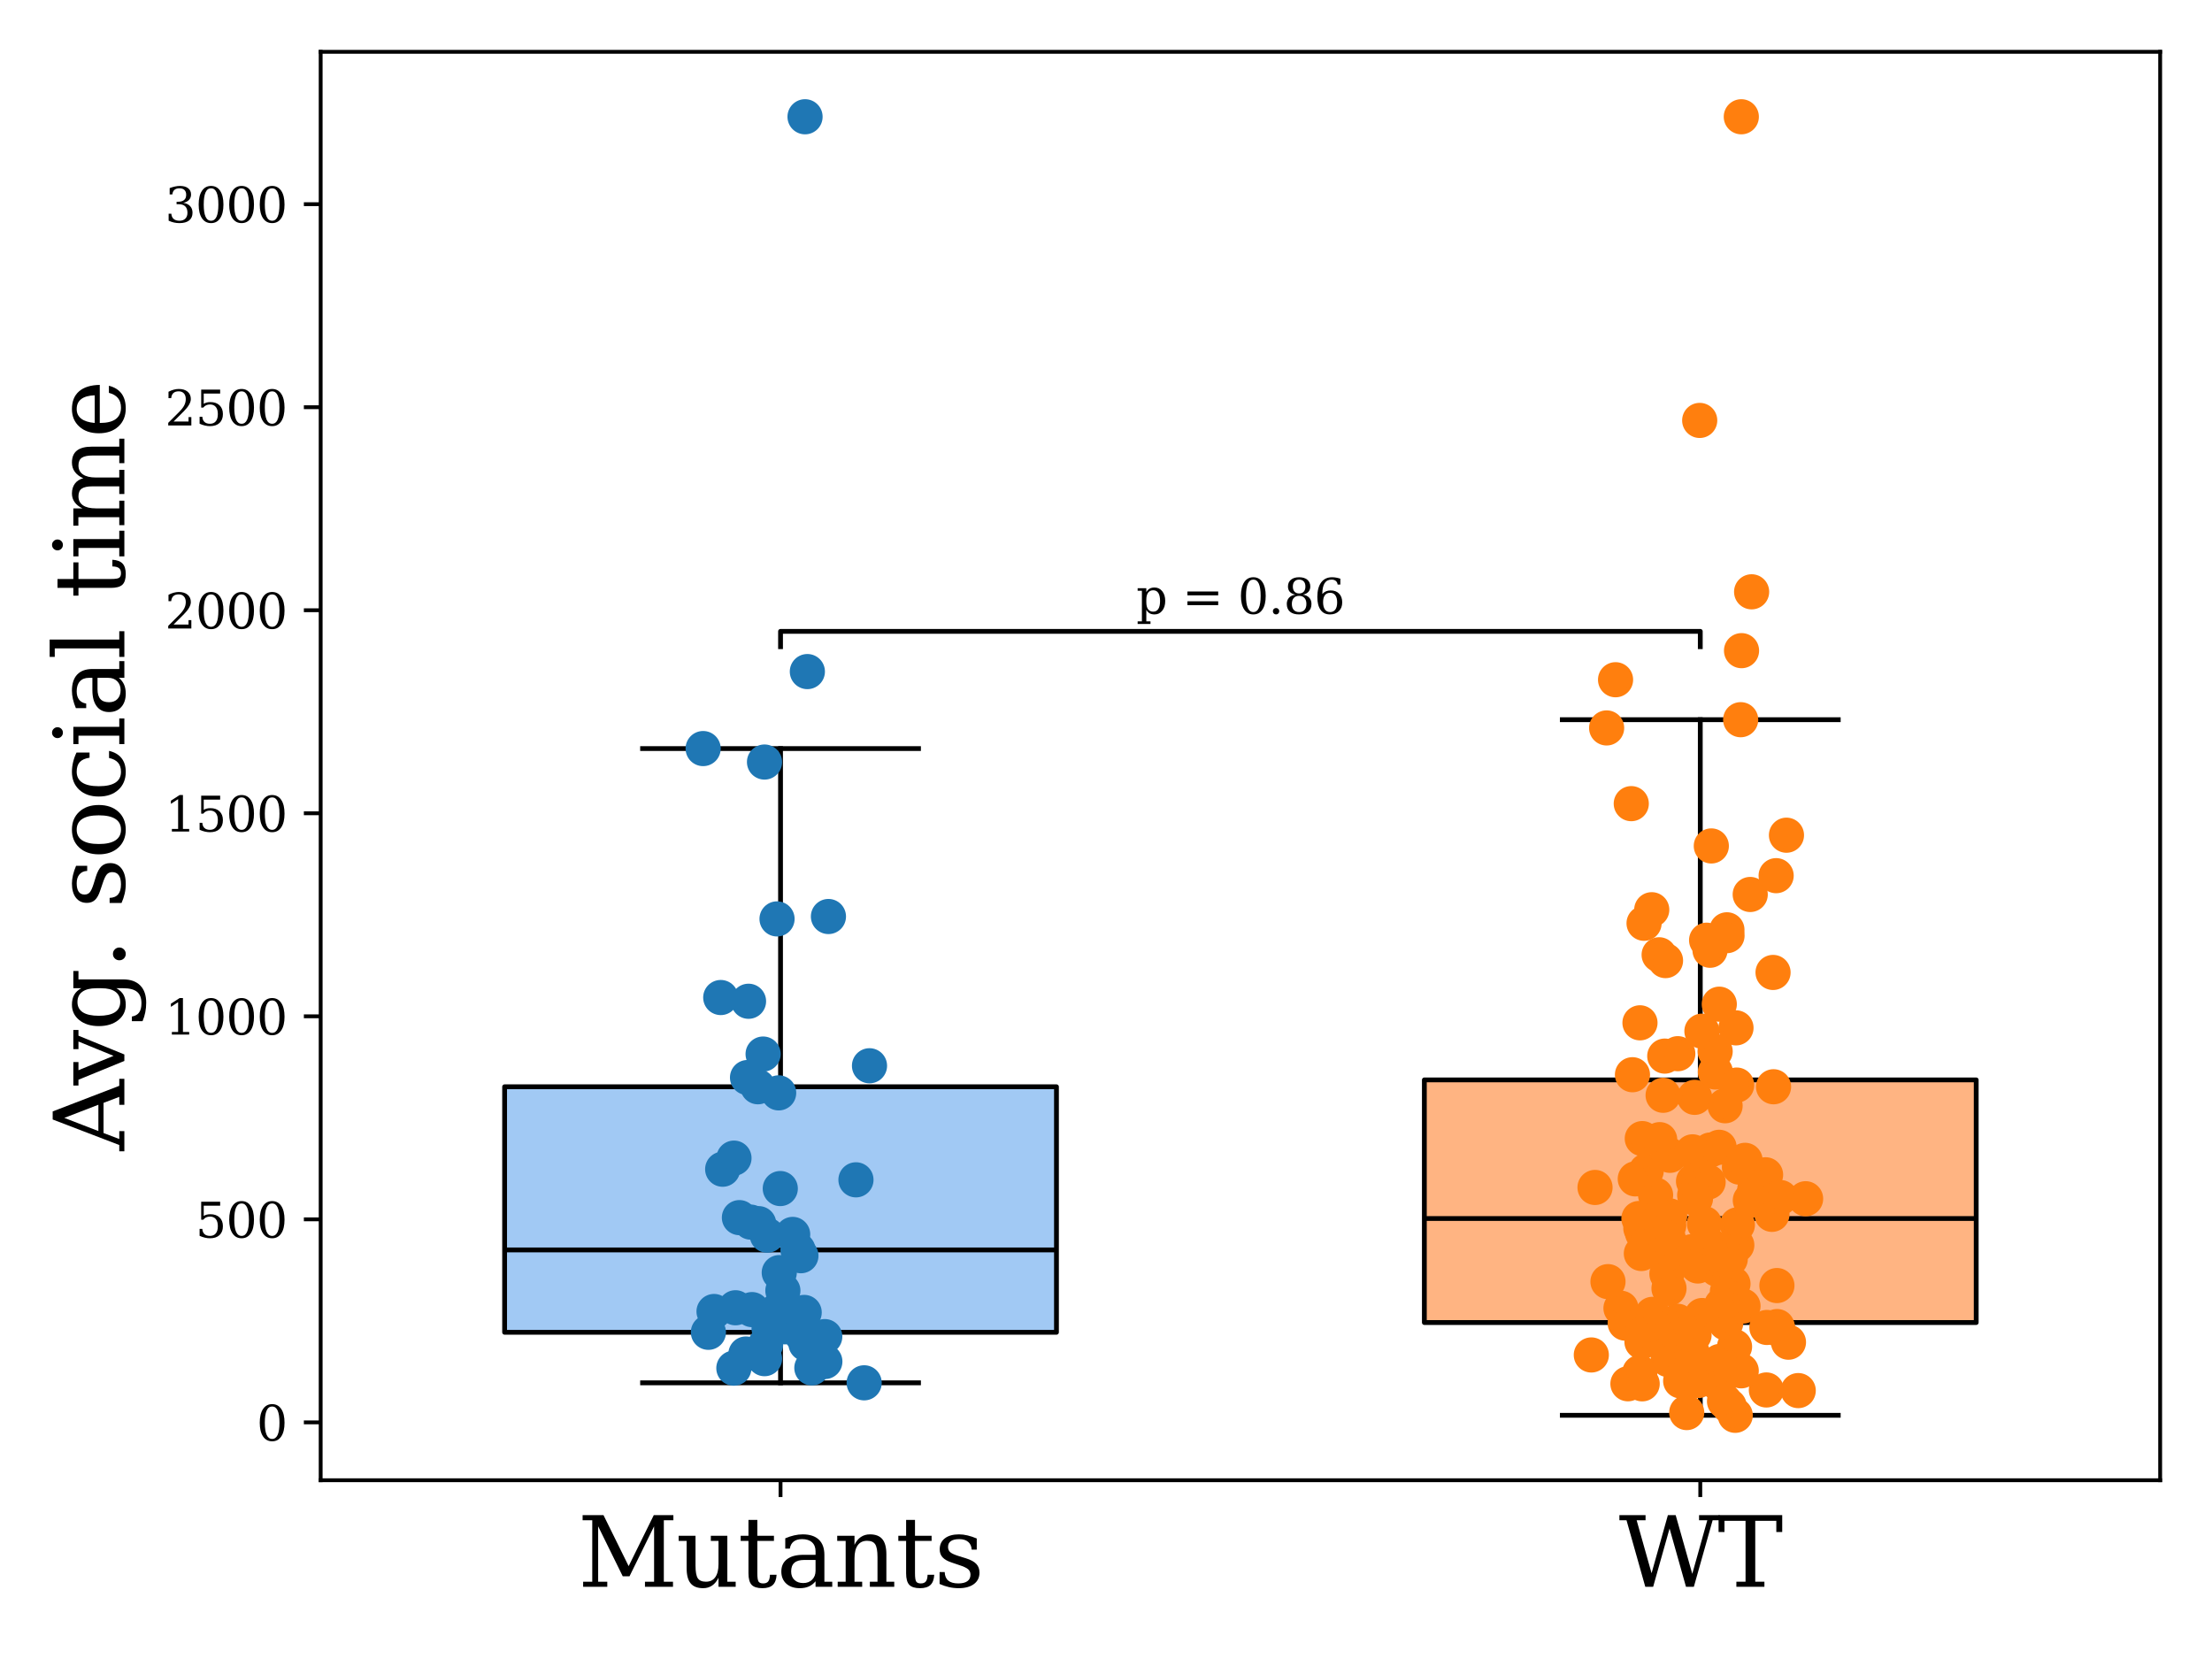 <?xml version="1.0" encoding="utf-8" standalone="no"?>
<!DOCTYPE svg PUBLIC "-//W3C//DTD SVG 1.1//EN"
  "http://www.w3.org/Graphics/SVG/1.1/DTD/svg11.dtd">
<svg xmlns:xlink="http://www.w3.org/1999/xlink" width="460.8pt" height="345.6pt" viewBox="0 0 460.8 345.6" xmlns="http://www.w3.org/2000/svg" version="1.1">
 <defs>
  <style type="text/css">*{stroke-linejoin: round; stroke-linecap: butt}</style>
 </defs>
 <g id="figure_1">
  <g id="patch_1">
   <path d="M 0 345.6 
L 460.8 345.6 
L 460.8 0 
L 0 0 
z
" style="fill: #ffffff"/>
  </g>
  <g id="axes_1">
   <g id="patch_2">
    <path d="M 66.8 308.36 
L 450 308.36 
L 450 10.8 
L 66.8 10.8 
z
" style="fill: #ffffff"/>
   </g>
   <g id="patch_3">
    <path d="M 105.12 277.542 
L 220.08 277.542 
L 220.08 226.393 
L 105.12 226.393 
L 105.12 277.542 
z
" clip-path="url(#pee8645db2c)" style="fill: #a1c9f4; stroke: #000000; stroke-linejoin: miter"/>
   </g>
   <g id="line2d_1">
    <path d="M 162.6 277.542 
L 162.6 288.066 
" clip-path="url(#pee8645db2c)" style="fill: none; stroke: #000000; stroke-linecap: square"/>
   </g>
   <g id="line2d_2">
    <path d="M 162.6 226.393 
L 162.6 155.941 
" clip-path="url(#pee8645db2c)" style="fill: none; stroke: #000000; stroke-linecap: square"/>
   </g>
   <g id="line2d_3">
    <path d="M 133.86 288.066 
L 191.34 288.066 
" clip-path="url(#pee8645db2c)" style="fill: none; stroke: #000000; stroke-linecap: square"/>
   </g>
   <g id="line2d_4">
    <path d="M 133.86 155.941 
L 191.34 155.941 
" clip-path="url(#pee8645db2c)" style="fill: none; stroke: #000000; stroke-linecap: square"/>
   </g>
   <g id="patch_4">
    <path d="M 296.72 275.511 
L 411.68 275.511 
L 411.68 224.963 
L 296.72 224.963 
L 296.72 275.511 
z
" clip-path="url(#pee8645db2c)" style="fill: #ffb482; stroke: #000000; stroke-linejoin: miter"/>
   </g>
   <g id="line2d_5">
    <path d="M 354.2 275.511 
L 354.2 294.835 
" clip-path="url(#pee8645db2c)" style="fill: none; stroke: #000000; stroke-linecap: square"/>
   </g>
   <g id="line2d_6">
    <path d="M 354.2 224.963 
L 354.2 149.927 
" clip-path="url(#pee8645db2c)" style="fill: none; stroke: #000000; stroke-linecap: square"/>
   </g>
   <g id="line2d_7">
    <path d="M 325.46 294.835 
L 382.94 294.835 
" clip-path="url(#pee8645db2c)" style="fill: none; stroke: #000000; stroke-linecap: square"/>
   </g>
   <g id="line2d_8">
    <path d="M 325.46 149.927 
L 382.94 149.927 
" clip-path="url(#pee8645db2c)" style="fill: none; stroke: #000000; stroke-linecap: square"/>
   </g>
   <g id="line2d_9">
    <path d="M 105.12 260.384 
L 220.08 260.384 
" clip-path="url(#pee8645db2c)" style="fill: none; stroke: #000000"/>
   </g>
   <g id="line2d_10">
    <path d="M 296.72 253.838 
L 411.68 253.838 
" clip-path="url(#pee8645db2c)" style="fill: none; stroke: #000000"/>
   </g>
   <g id="matplotlib.axis_1">
    <g id="xtick_1">
     <g id="line2d_11">
      <defs>
       <path id="md1df11bb72" d="M 0 0 
L 0 3.5 
" style="stroke: #000000; stroke-width: 0.8"/>
      </defs>
      <g>
       <use xlink:href="#md1df11bb72" x="162.6" y="308.36" style="stroke: #000000; stroke-width: 0.8"/>
      </g>
     </g>
     <g id="text_1">
      <!-- Mutants -->
      <g transform="translate(120.348 330.557) scale(0.2 -0.2)">
       <defs>
        <path id="DejaVuSerif-4d" d="M 353 0 
L 353 331 
L 947 331 
L 947 4331 
L 319 4331 
L 319 4666 
L 1678 4666 
L 3316 1344 
L 4953 4666 
L 6228 4666 
L 6228 4331 
L 5606 4331 
L 5606 331 
L 6203 331 
L 6203 0 
L 4378 0 
L 4378 331 
L 4972 331 
L 4972 3938 
L 3372 684 
L 2931 684 
L 1331 3938 
L 1331 331 
L 1925 331 
L 1925 0 
L 353 0 
z
" transform="scale(0.016)"/>
        <path id="DejaVuSerif-75" d="M 2266 3322 
L 3341 3322 
L 3341 331 
L 3884 331 
L 3884 0 
L 2766 0 
L 2766 588 
Q 2606 256 2353 82 
Q 2100 -91 1766 -91 
Q 1213 -91 952 223 
Q 691 538 691 1209 
L 691 2988 
L 172 2988 
L 172 3322 
L 1269 3322 
L 1269 1388 
Q 1269 781 1417 556 
Q 1566 331 1947 331 
Q 2347 331 2556 625 
Q 2766 919 2766 1478 
L 2766 2988 
L 2266 2988 
L 2266 3322 
z
" transform="scale(0.016)"/>
        <path id="DejaVuSerif-74" d="M 691 2988 
L 184 2988 
L 184 3322 
L 691 3322 
L 691 4353 
L 1269 4353 
L 1269 3322 
L 2350 3322 
L 2350 2988 
L 1269 2988 
L 1269 878 
Q 1269 456 1350 337 
Q 1431 219 1650 219 
Q 1875 219 1978 351 
Q 2081 484 2088 781 
L 2522 781 
Q 2497 328 2275 118 
Q 2053 -91 1600 -91 
Q 1103 -91 897 129 
Q 691 350 691 878 
L 691 2988 
z
" transform="scale(0.016)"/>
        <path id="DejaVuSerif-61" d="M 2547 1044 
L 2547 1747 
L 1806 1747 
Q 1378 1747 1168 1562 
Q 959 1378 959 997 
Q 959 650 1171 447 
Q 1384 244 1747 244 
Q 2106 244 2326 466 
Q 2547 688 2547 1044 
z
M 3122 2075 
L 3122 331 
L 3634 331 
L 3634 0 
L 2547 0 
L 2547 359 
Q 2356 128 2106 18 
Q 1856 -91 1522 -91 
Q 969 -91 644 203 
Q 319 497 319 997 
Q 319 1513 691 1797 
Q 1063 2081 1741 2081 
L 2547 2081 
L 2547 2309 
Q 2547 2688 2317 2895 
Q 2088 3103 1672 3103 
Q 1328 3103 1125 2947 
Q 922 2791 872 2484 
L 575 2484 
L 575 3156 
Q 875 3284 1158 3348 
Q 1441 3413 1709 3413 
Q 2400 3413 2761 3070 
Q 3122 2728 3122 2075 
z
" transform="scale(0.016)"/>
        <path id="DejaVuSerif-6e" d="M 263 0 
L 263 331 
L 781 331 
L 781 2988 
L 231 2988 
L 231 3322 
L 1356 3322 
L 1356 2731 
Q 1516 3069 1770 3241 
Q 2025 3413 2363 3413 
Q 2913 3413 3172 3097 
Q 3431 2781 3431 2113 
L 3431 331 
L 3944 331 
L 3944 0 
L 2356 0 
L 2356 331 
L 2853 331 
L 2853 1931 
Q 2853 2541 2703 2767 
Q 2553 2994 2175 2994 
Q 1775 2994 1565 2701 
Q 1356 2409 1356 1850 
L 1356 331 
L 1856 331 
L 1856 0 
L 263 0 
z
" transform="scale(0.016)"/>
        <path id="DejaVuSerif-73" d="M 359 184 
L 359 959 
L 691 959 
Q 703 588 923 403 
Q 1144 219 1575 219 
Q 1963 219 2166 364 
Q 2369 509 2369 788 
Q 2369 1006 2220 1140 
Q 2072 1275 1594 1428 
L 1178 1569 
Q 750 1706 558 1912 
Q 366 2119 366 2438 
Q 366 2894 700 3153 
Q 1034 3413 1625 3413 
Q 1888 3413 2178 3344 
Q 2469 3275 2778 3144 
L 2778 2419 
L 2447 2419 
Q 2434 2741 2221 2922 
Q 2009 3103 1644 3103 
Q 1281 3103 1095 2975 
Q 909 2847 909 2591 
Q 909 2381 1050 2254 
Q 1191 2128 1613 1997 
L 2069 1856 
Q 2541 1709 2748 1489 
Q 2956 1269 2956 922 
Q 2956 450 2595 179 
Q 2234 -91 1600 -91 
Q 1278 -91 972 -22 
Q 666 47 359 184 
z
" transform="scale(0.016)"/>
       </defs>
       <use xlink:href="#DejaVuSerif-4d"/>
       <use xlink:href="#DejaVuSerif-75" x="102.393"/>
       <use xlink:href="#DejaVuSerif-74" x="166.797"/>
       <use xlink:href="#DejaVuSerif-61" x="206.982"/>
       <use xlink:href="#DejaVuSerif-6e" x="266.602"/>
       <use xlink:href="#DejaVuSerif-74" x="331.006"/>
       <use xlink:href="#DejaVuSerif-73" x="371.191"/>
      </g>
     </g>
    </g>
    <g id="xtick_2">
     <g id="line2d_12">
      <g>
       <use xlink:href="#md1df11bb72" x="354.2" y="308.36" style="stroke: #000000; stroke-width: 0.8"/>
      </g>
     </g>
     <g id="text_2">
      <!-- WT -->
      <g transform="translate(337.252 330.557) scale(0.2 -0.2)">
       <defs>
        <path id="DejaVuSerif-57" d="M 4878 0 
L 4366 0 
L 3297 3794 
L 2228 0 
L 1716 0 
L 494 4331 
L 31 4331 
L 31 4666 
L 1734 4666 
L 1734 4331 
L 1153 4331 
L 2125 884 
L 3188 4666 
L 3694 4666 
L 4775 844 
L 5753 4331 
L 5216 4331 
L 5216 4666 
L 6559 4666 
L 6559 4331 
L 6100 4331 
L 4878 0 
z
" transform="scale(0.016)"/>
        <path id="DejaVuSerif-54" d="M 1222 0 
L 1222 331 
L 1819 331 
L 1819 4294 
L 447 4294 
L 447 3566 
L 63 3566 
L 63 4666 
L 4206 4666 
L 4206 3566 
L 3822 3566 
L 3822 4294 
L 2450 4294 
L 2450 331 
L 3047 331 
L 3047 0 
L 1222 0 
z
" transform="scale(0.016)"/>
       </defs>
       <use xlink:href="#DejaVuSerif-57"/>
       <use xlink:href="#DejaVuSerif-54" x="102.783"/>
      </g>
     </g>
    </g>
   </g>
   <g id="matplotlib.axis_2">
    <g id="ytick_1">
     <g id="line2d_13">
      <defs>
       <path id="m5c11ae9294" d="M 0 0 
L -3.5 0 
" style="stroke: #000000; stroke-width: 0.8"/>
      </defs>
      <g>
       <use xlink:href="#m5c11ae9294" x="66.8" y="296.305" style="stroke: #000000; stroke-width: 0.8"/>
      </g>
     </g>
     <g id="text_3">
      <!-- 0 -->
      <g transform="translate(53.438 300.105) scale(0.1 -0.1)">
       <defs>
        <path id="DejaVuSerif-30" d="M 2034 219 
Q 2513 219 2750 744 
Q 2988 1269 2988 2328 
Q 2988 3391 2750 3916 
Q 2513 4441 2034 4441 
Q 1556 4441 1318 3916 
Q 1081 3391 1081 2328 
Q 1081 1269 1318 744 
Q 1556 219 2034 219 
z
M 2034 -91 
Q 1275 -91 848 546 
Q 422 1184 422 2328 
Q 422 3475 848 4112 
Q 1275 4750 2034 4750 
Q 2797 4750 3222 4112 
Q 3647 3475 3647 2328 
Q 3647 1184 3222 546 
Q 2797 -91 2034 -91 
z
" transform="scale(0.016)"/>
       </defs>
       <use xlink:href="#DejaVuSerif-30"/>
      </g>
     </g>
    </g>
    <g id="ytick_2">
     <g id="line2d_14">
      <g>
       <use xlink:href="#m5c11ae9294" x="66.8" y="254.01" style="stroke: #000000; stroke-width: 0.8"/>
      </g>
     </g>
     <g id="text_4">
      <!-- 500 -->
      <g transform="translate(40.712 257.809) scale(0.1 -0.1)">
       <defs>
        <path id="DejaVuSerif-35" d="M 3219 4666 
L 3219 4153 
L 1081 4153 
L 1081 2816 
Q 1244 2928 1461 2984 
Q 1678 3041 1947 3041 
Q 2703 3041 3140 2622 
Q 3578 2203 3578 1478 
Q 3578 738 3136 323 
Q 2694 -91 1894 -91 
Q 1572 -91 1234 -12 
Q 897 66 544 225 
L 544 1131 
L 897 1131 
Q 925 688 1179 453 
Q 1434 219 1894 219 
Q 2388 219 2653 544 
Q 2919 869 2919 1478 
Q 2919 2084 2655 2407 
Q 2391 2731 1894 2731 
Q 1613 2731 1398 2631 
Q 1184 2531 1019 2322 
L 750 2322 
L 750 4666 
L 3219 4666 
z
" transform="scale(0.016)"/>
       </defs>
       <use xlink:href="#DejaVuSerif-35"/>
       <use xlink:href="#DejaVuSerif-30" x="63.623"/>
       <use xlink:href="#DejaVuSerif-30" x="127.246"/>
      </g>
     </g>
    </g>
    <g id="ytick_3">
     <g id="line2d_15">
      <g>
       <use xlink:href="#m5c11ae9294" x="66.8" y="211.715" style="stroke: #000000; stroke-width: 0.8"/>
      </g>
     </g>
     <g id="text_5">
      <!-- 1000 -->
      <g transform="translate(34.35 215.514) scale(0.1 -0.1)">
       <defs>
        <path id="DejaVuSerif-31" d="M 909 0 
L 909 331 
L 1722 331 
L 1722 4213 
L 781 3603 
L 781 4013 
L 1919 4750 
L 2350 4750 
L 2350 331 
L 3163 331 
L 3163 0 
L 909 0 
z
" transform="scale(0.016)"/>
       </defs>
       <use xlink:href="#DejaVuSerif-31"/>
       <use xlink:href="#DejaVuSerif-30" x="63.623"/>
       <use xlink:href="#DejaVuSerif-30" x="127.246"/>
       <use xlink:href="#DejaVuSerif-30" x="190.869"/>
      </g>
     </g>
    </g>
    <g id="ytick_4">
     <g id="line2d_16">
      <g>
       <use xlink:href="#m5c11ae9294" x="66.8" y="169.42" style="stroke: #000000; stroke-width: 0.8"/>
      </g>
     </g>
     <g id="text_6">
      <!-- 1500 -->
      <g transform="translate(34.35 173.219) scale(0.1 -0.1)">
       <use xlink:href="#DejaVuSerif-31"/>
       <use xlink:href="#DejaVuSerif-35" x="63.623"/>
       <use xlink:href="#DejaVuSerif-30" x="127.246"/>
       <use xlink:href="#DejaVuSerif-30" x="190.869"/>
      </g>
     </g>
    </g>
    <g id="ytick_5">
     <g id="line2d_17">
      <g>
       <use xlink:href="#m5c11ae9294" x="66.8" y="127.124" style="stroke: #000000; stroke-width: 0.8"/>
      </g>
     </g>
     <g id="text_7">
      <!-- 2000 -->
      <g transform="translate(34.35 130.924) scale(0.1 -0.1)">
       <defs>
        <path id="DejaVuSerif-32" d="M 819 3553 
L 469 3553 
L 469 4384 
Q 803 4563 1142 4656 
Q 1481 4750 1806 4750 
Q 2534 4750 2956 4397 
Q 3378 4044 3378 3438 
Q 3378 2753 2422 1800 
Q 2347 1728 2309 1691 
L 1131 513 
L 3078 513 
L 3078 1088 
L 3444 1088 
L 3444 0 
L 434 0 
L 434 341 
L 1850 1753 
Q 2319 2222 2519 2614 
Q 2719 3006 2719 3438 
Q 2719 3909 2473 4175 
Q 2228 4441 1797 4441 
Q 1350 4441 1106 4219 
Q 863 3997 819 3553 
z
" transform="scale(0.016)"/>
       </defs>
       <use xlink:href="#DejaVuSerif-32"/>
       <use xlink:href="#DejaVuSerif-30" x="63.623"/>
       <use xlink:href="#DejaVuSerif-30" x="127.246"/>
       <use xlink:href="#DejaVuSerif-30" x="190.869"/>
      </g>
     </g>
    </g>
    <g id="ytick_6">
     <g id="line2d_18">
      <g>
       <use xlink:href="#m5c11ae9294" x="66.8" y="84.829" style="stroke: #000000; stroke-width: 0.8"/>
      </g>
     </g>
     <g id="text_8">
      <!-- 2500 -->
      <g transform="translate(34.35 88.628) scale(0.1 -0.1)">
       <use xlink:href="#DejaVuSerif-32"/>
       <use xlink:href="#DejaVuSerif-35" x="63.623"/>
       <use xlink:href="#DejaVuSerif-30" x="127.246"/>
       <use xlink:href="#DejaVuSerif-30" x="190.869"/>
      </g>
     </g>
    </g>
    <g id="ytick_7">
     <g id="line2d_19">
      <g>
       <use xlink:href="#m5c11ae9294" x="66.8" y="42.534" style="stroke: #000000; stroke-width: 0.8"/>
      </g>
     </g>
     <g id="text_9">
      <!-- 3000 -->
      <g transform="translate(34.35 46.333) scale(0.1 -0.1)">
       <defs>
        <path id="DejaVuSerif-33" d="M 622 4469 
Q 988 4606 1323 4678 
Q 1659 4750 1953 4750 
Q 2638 4750 3022 4454 
Q 3406 4159 3406 3634 
Q 3406 3213 3140 2930 
Q 2875 2647 2388 2547 
Q 2963 2466 3280 2130 
Q 3597 1794 3597 1259 
Q 3597 606 3158 257 
Q 2719 -91 1894 -91 
Q 1528 -91 1179 -12 
Q 831 66 488 225 
L 488 1131 
L 838 1131 
Q 869 681 1141 450 
Q 1413 219 1906 219 
Q 2384 219 2661 495 
Q 2938 772 2938 1253 
Q 2938 1803 2653 2086 
Q 2369 2369 1819 2369 
L 1522 2369 
L 1522 2688 
L 1678 2688 
Q 2225 2688 2498 2914 
Q 2772 3141 2772 3597 
Q 2772 4006 2547 4223 
Q 2322 4441 1900 4441 
Q 1478 4441 1245 4241 
Q 1013 4041 972 3647 
L 622 3647 
L 622 4469 
z
" transform="scale(0.016)"/>
       </defs>
       <use xlink:href="#DejaVuSerif-33"/>
       <use xlink:href="#DejaVuSerif-30" x="63.623"/>
       <use xlink:href="#DejaVuSerif-30" x="127.246"/>
       <use xlink:href="#DejaVuSerif-30" x="190.869"/>
      </g>
     </g>
    </g>
    <g id="text_10">
     <!-- Avg. social time -->
     <g transform="translate(25.906 239.718) rotate(-90) scale(0.2 -0.2)">
      <defs>
       <path id="DejaVuSerif-41" d="M 1281 1691 
L 2994 1691 
L 2138 3909 
L 1281 1691 
z
M -38 0 
L -38 331 
L 372 331 
L 2034 4666 
L 2559 4666 
L 4225 331 
L 4684 331 
L 4684 0 
L 2988 0 
L 2988 331 
L 3506 331 
L 3116 1356 
L 1153 1356 
L 763 331 
L 1275 331 
L 1275 0 
L -38 0 
z
" transform="scale(0.016)"/>
       <path id="DejaVuSerif-76" d="M 1581 0 
L 359 2988 
L -19 2988 
L -19 3322 
L 1509 3322 
L 1509 2988 
L 978 2988 
L 1913 703 
L 2847 2988 
L 2350 2988 
L 2350 3322 
L 3597 3322 
L 3597 2988 
L 3225 2988 
L 2003 0 
L 1581 0 
z
" transform="scale(0.016)"/>
       <path id="DejaVuSerif-67" d="M 3359 2988 
L 3359 72 
Q 3359 -644 2965 -1033 
Q 2572 -1422 1844 -1422 
Q 1516 -1422 1216 -1362 
Q 916 -1303 641 -1184 
L 641 -488 
L 941 -488 
Q 997 -813 1206 -963 
Q 1416 -1113 1806 -1113 
Q 2313 -1113 2548 -827 
Q 2784 -541 2784 72 
L 2784 519 
Q 2616 206 2355 57 
Q 2094 -91 1709 -91 
Q 1097 -91 708 395 
Q 319 881 319 1663 
Q 319 2444 706 2928 
Q 1094 3413 1709 3413 
Q 2094 3413 2355 3264 
Q 2616 3116 2784 2803 
L 2784 3322 
L 3909 3322 
L 3909 2988 
L 3359 2988 
z
M 2784 1825 
Q 2784 2422 2554 2737 
Q 2325 3053 1888 3053 
Q 1444 3053 1217 2703 
Q 991 2353 991 1663 
Q 991 975 1217 622 
Q 1444 269 1888 269 
Q 2325 269 2554 583 
Q 2784 897 2784 1497 
L 2784 1825 
z
" transform="scale(0.016)"/>
       <path id="DejaVuSerif-2e" d="M 603 325 
Q 603 500 722 622 
Q 841 744 1019 744 
Q 1191 744 1312 622 
Q 1434 500 1434 325 
Q 1434 153 1312 31 
Q 1191 -91 1019 -91 
Q 841 -91 722 29 
Q 603 150 603 325 
z
" transform="scale(0.016)"/>
       <path id="DejaVuSerif-20" transform="scale(0.016)"/>
       <path id="DejaVuSerif-6f" d="M 1925 219 
Q 2388 219 2623 584 
Q 2859 950 2859 1663 
Q 2859 2375 2623 2739 
Q 2388 3103 1925 3103 
Q 1463 3103 1227 2739 
Q 991 2375 991 1663 
Q 991 950 1228 584 
Q 1466 219 1925 219 
z
M 1925 -91 
Q 1200 -91 759 389 
Q 319 869 319 1663 
Q 319 2456 758 2934 
Q 1197 3413 1925 3413 
Q 2653 3413 3092 2934 
Q 3531 2456 3531 1663 
Q 3531 869 3092 389 
Q 2653 -91 1925 -91 
z
" transform="scale(0.016)"/>
       <path id="DejaVuSerif-63" d="M 3291 997 
Q 3169 466 2822 187 
Q 2475 -91 1925 -91 
Q 1200 -91 759 389 
Q 319 869 319 1663 
Q 319 2459 759 2936 
Q 1200 3413 1925 3413 
Q 2241 3413 2553 3339 
Q 2866 3266 3181 3116 
L 3181 2266 
L 2847 2266 
Q 2781 2703 2561 2903 
Q 2341 3103 1931 3103 
Q 1466 3103 1228 2742 
Q 991 2381 991 1663 
Q 991 944 1227 581 
Q 1463 219 1931 219 
Q 2303 219 2525 412 
Q 2747 606 2828 997 
L 3291 997 
z
" transform="scale(0.016)"/>
       <path id="DejaVuSerif-69" d="M 622 4353 
Q 622 4497 726 4603 
Q 831 4709 978 4709 
Q 1122 4709 1226 4603 
Q 1331 4497 1331 4353 
Q 1331 4206 1228 4103 
Q 1125 4000 978 4000 
Q 831 4000 726 4103 
Q 622 4206 622 4353 
z
M 1356 331 
L 1900 331 
L 1900 0 
L 231 0 
L 231 331 
L 781 331 
L 781 2988 
L 231 2988 
L 231 3322 
L 1356 3322 
L 1356 331 
z
" transform="scale(0.016)"/>
       <path id="DejaVuSerif-6c" d="M 1313 331 
L 1856 331 
L 1856 0 
L 184 0 
L 184 331 
L 738 331 
L 738 4531 
L 184 4531 
L 184 4863 
L 1313 4863 
L 1313 331 
z
" transform="scale(0.016)"/>
       <path id="DejaVuSerif-6d" d="M 3316 2675 
Q 3481 3041 3739 3227 
Q 3997 3413 4341 3413 
Q 4863 3413 5119 3089 
Q 5375 2766 5375 2113 
L 5375 331 
L 5894 331 
L 5894 0 
L 4300 0 
L 4300 331 
L 4800 331 
L 4800 2047 
Q 4800 2556 4650 2772 
Q 4500 2988 4153 2988 
Q 3769 2988 3567 2697 
Q 3366 2406 3366 1850 
L 3366 331 
L 3866 331 
L 3866 0 
L 2291 0 
L 2291 331 
L 2791 331 
L 2791 2069 
Q 2791 2566 2641 2777 
Q 2491 2988 2144 2988 
Q 1759 2988 1557 2697 
Q 1356 2406 1356 1850 
L 1356 331 
L 1856 331 
L 1856 0 
L 263 0 
L 263 331 
L 781 331 
L 781 2994 
L 231 2994 
L 231 3322 
L 1356 3322 
L 1356 2731 
Q 1516 3063 1762 3238 
Q 2009 3413 2322 3413 
Q 2709 3413 2968 3220 
Q 3228 3028 3316 2675 
z
" transform="scale(0.016)"/>
       <path id="DejaVuSerif-65" d="M 3469 1600 
L 991 1600 
L 991 1575 
Q 991 903 1244 561 
Q 1497 219 1991 219 
Q 2369 219 2611 417 
Q 2853 616 2950 1006 
L 3413 1006 
Q 3275 459 2904 184 
Q 2534 -91 1931 -91 
Q 1203 -91 761 389 
Q 319 869 319 1663 
Q 319 2450 753 2931 
Q 1188 3413 1894 3413 
Q 2647 3413 3050 2948 
Q 3453 2484 3469 1600 
z
M 2791 1931 
Q 2772 2513 2545 2808 
Q 2319 3103 1894 3103 
Q 1497 3103 1269 2806 
Q 1041 2509 991 1931 
L 2791 1931 
z
" transform="scale(0.016)"/>
      </defs>
      <use xlink:href="#DejaVuSerif-41"/>
      <use xlink:href="#DejaVuSerif-76" x="68.217"/>
      <use xlink:href="#DejaVuSerif-67" x="124.711"/>
      <use xlink:href="#DejaVuSerif-2e" x="188.725"/>
      <use xlink:href="#DejaVuSerif-20" x="220.512"/>
      <use xlink:href="#DejaVuSerif-73" x="252.299"/>
      <use xlink:href="#DejaVuSerif-6f" x="303.617"/>
      <use xlink:href="#DejaVuSerif-63" x="363.822"/>
      <use xlink:href="#DejaVuSerif-69" x="419.828"/>
      <use xlink:href="#DejaVuSerif-61" x="451.811"/>
      <use xlink:href="#DejaVuSerif-6c" x="511.43"/>
      <use xlink:href="#DejaVuSerif-20" x="543.412"/>
      <use xlink:href="#DejaVuSerif-74" x="575.199"/>
      <use xlink:href="#DejaVuSerif-69" x="615.385"/>
      <use xlink:href="#DejaVuSerif-6d" x="647.367"/>
      <use xlink:href="#DejaVuSerif-65" x="742.191"/>
     </g>
    </g>
   </g>
   <g id="line2d_20">
    <path d="M 162.6 134.712 
L 162.6 131.524 
L 354.2 131.524 
L 354.2 134.712 
" clip-path="url(#pee8645db2c)" style="fill: none; stroke: #000000; stroke-linecap: square"/>
   </g>
   <g id="PathCollection_1">
    <defs>
     <path id="m19bbd83cdc" d="M 0 3.162 
C 0.839 3.162 1.643 2.829 2.236 2.236 
C 2.829 1.643 3.162 0.839 3.162 0 
C 3.162 -0.839 2.829 -1.643 2.236 -2.236 
C 1.643 -2.829 0.839 -3.162 0 -3.162 
C -0.839 -3.162 -1.643 -2.829 -2.236 -2.236 
C -2.829 -1.643 -3.162 -0.839 -3.162 0 
C -3.162 0.839 -2.829 1.643 -2.236 2.236 
C -1.643 2.829 -0.839 3.162 0 3.162 
z
" style="stroke: #1f77b4"/>
    </defs>
    <g clip-path="url(#pee8645db2c)">
     <use xlink:href="#m19bbd83cdc" x="157.887" y="226.393" style="fill: #1f77b4; stroke: #1f77b4"/>
     <use xlink:href="#m19bbd83cdc" x="166.974" y="277.997" style="fill: #1f77b4; stroke: #1f77b4"/>
     <use xlink:href="#m19bbd83cdc" x="152.877" y="285.011" style="fill: #1f77b4; stroke: #1f77b4"/>
     <use xlink:href="#m19bbd83cdc" x="158.048" y="254.912" style="fill: #1f77b4; stroke: #1f77b4"/>
     <use xlink:href="#m19bbd83cdc" x="150.547" y="243.568" style="fill: #1f77b4; stroke: #1f77b4"/>
     <use xlink:href="#m19bbd83cdc" x="167.527" y="273.405" style="fill: #1f77b4; stroke: #1f77b4"/>
     <use xlink:href="#m19bbd83cdc" x="156.651" y="272.813" style="fill: #1f77b4; stroke: #1f77b4"/>
     <use xlink:href="#m19bbd83cdc" x="150.145" y="207.803" style="fill: #1f77b4; stroke: #1f77b4"/>
     <use xlink:href="#m19bbd83cdc" x="159.269" y="283.035" style="fill: #1f77b4; stroke: #1f77b4"/>
     <use xlink:href="#m19bbd83cdc" x="147.573" y="277.542" style="fill: #1f77b4; stroke: #1f77b4"/>
     <use xlink:href="#m19bbd83cdc" x="153.218" y="272.431" style="fill: #1f77b4; stroke: #1f77b4"/>
     <use xlink:href="#m19bbd83cdc" x="162.333" y="265.108" style="fill: #1f77b4; stroke: #1f77b4"/>
     <use xlink:href="#m19bbd83cdc" x="178.312" y="245.78" style="fill: #1f77b4; stroke: #1f77b4"/>
     <use xlink:href="#m19bbd83cdc" x="166.232" y="260.384" style="fill: #1f77b4; stroke: #1f77b4"/>
     <use xlink:href="#m19bbd83cdc" x="172.578" y="190.927" style="fill: #1f77b4; stroke: #1f77b4"/>
     <use xlink:href="#m19bbd83cdc" x="180.022" y="288.066" style="fill: #1f77b4; stroke: #1f77b4"/>
     <use xlink:href="#m19bbd83cdc" x="148.747" y="273.21" style="fill: #1f77b4; stroke: #1f77b4"/>
     <use xlink:href="#m19bbd83cdc" x="167.896" y="279.925" style="fill: #1f77b4; stroke: #1f77b4"/>
     <use xlink:href="#m19bbd83cdc" x="171.813" y="278.439" style="fill: #1f77b4; stroke: #1f77b4"/>
     <use xlink:href="#m19bbd83cdc" x="156.39" y="254.59" style="fill: #1f77b4; stroke: #1f77b4"/>
     <use xlink:href="#m19bbd83cdc" x="163.548" y="276.4" style="fill: #1f77b4; stroke: #1f77b4"/>
     <use xlink:href="#m19bbd83cdc" x="165.13" y="257.152" style="fill: #1f77b4; stroke: #1f77b4"/>
     <use xlink:href="#m19bbd83cdc" x="155.723" y="224.471" style="fill: #1f77b4; stroke: #1f77b4"/>
     <use xlink:href="#m19bbd83cdc" x="155.932" y="208.581" style="fill: #1f77b4; stroke: #1f77b4"/>
     <use xlink:href="#m19bbd83cdc" x="152.901" y="241.259" style="fill: #1f77b4; stroke: #1f77b4"/>
     <use xlink:href="#m19bbd83cdc" x="168.188" y="139.903" style="fill: #1f77b4; stroke: #1f77b4"/>
     <use xlink:href="#m19bbd83cdc" x="162.546" y="247.598" style="fill: #1f77b4; stroke: #1f77b4"/>
     <use xlink:href="#m19bbd83cdc" x="159.493" y="280.069" style="fill: #1f77b4; stroke: #1f77b4"/>
     <use xlink:href="#m19bbd83cdc" x="169.125" y="284.958" style="fill: #1f77b4; stroke: #1f77b4"/>
     <use xlink:href="#m19bbd83cdc" x="161.872" y="273.008" style="fill: #1f77b4; stroke: #1f77b4"/>
     <use xlink:href="#m19bbd83cdc" x="155.387" y="282.066" style="fill: #1f77b4; stroke: #1f77b4"/>
     <use xlink:href="#m19bbd83cdc" x="171.832" y="283.632" style="fill: #1f77b4; stroke: #1f77b4"/>
     <use xlink:href="#m19bbd83cdc" x="168.223" y="279.304" style="fill: #1f77b4; stroke: #1f77b4"/>
     <use xlink:href="#m19bbd83cdc" x="160.214" y="276.756" style="fill: #1f77b4; stroke: #1f77b4"/>
     <use xlink:href="#m19bbd83cdc" x="162.21" y="227.665" style="fill: #1f77b4; stroke: #1f77b4"/>
     <use xlink:href="#m19bbd83cdc" x="167.705" y="24.325" style="fill: #1f77b4; stroke: #1f77b4"/>
     <use xlink:href="#m19bbd83cdc" x="146.477" y="155.941" style="fill: #1f77b4; stroke: #1f77b4"/>
     <use xlink:href="#m19bbd83cdc" x="161.871" y="191.426" style="fill: #1f77b4; stroke: #1f77b4"/>
     <use xlink:href="#m19bbd83cdc" x="159.261" y="158.747" style="fill: #1f77b4; stroke: #1f77b4"/>
     <use xlink:href="#m19bbd83cdc" x="154.033" y="253.655" style="fill: #1f77b4; stroke: #1f77b4"/>
     <use xlink:href="#m19bbd83cdc" x="158.969" y="219.579" style="fill: #1f77b4; stroke: #1f77b4"/>
     <use xlink:href="#m19bbd83cdc" x="181.132" y="222.02" style="fill: #1f77b4; stroke: #1f77b4"/>
     <use xlink:href="#m19bbd83cdc" x="166.846" y="261.588" style="fill: #1f77b4; stroke: #1f77b4"/>
     <use xlink:href="#m19bbd83cdc" x="163.088" y="268.87" style="fill: #1f77b4; stroke: #1f77b4"/>
     <use xlink:href="#m19bbd83cdc" x="159.833" y="257.315" style="fill: #1f77b4; stroke: #1f77b4"/>
    </g>
   </g>
   <g id="PathCollection_2">
    <defs>
     <path id="m9073836bb4" d="M 0 3.162 
C 0.839 3.162 1.643 2.829 2.236 2.236 
C 2.829 1.643 3.162 0.839 3.162 0 
C 3.162 -0.839 2.829 -1.643 2.236 -2.236 
C 1.643 -2.829 0.839 -3.162 0 -3.162 
C -0.839 -3.162 -1.643 -2.829 -2.236 -2.236 
C -2.829 -1.643 -3.162 -0.839 -3.162 0 
C -3.162 0.839 -2.829 1.643 -2.236 2.236 
C -1.643 2.829 -0.839 3.162 0 3.162 
z
" style="stroke: #ff7f0e"/>
    </defs>
    <g clip-path="url(#pee8645db2c)">
     <use xlink:href="#m9073836bb4" x="365.558" y="247.7" style="fill: #ff7f0e; stroke: #ff7f0e"/>
     <use xlink:href="#m9073836bb4" x="342.168" y="256.868" style="fill: #ff7f0e; stroke: #ff7f0e"/>
     <use xlink:href="#m9073836bb4" x="359.505" y="275.593" style="fill: #ff7f0e; stroke: #ff7f0e"/>
     <use xlink:href="#m9073836bb4" x="347.626" y="255.306" style="fill: #ff7f0e; stroke: #ff7f0e"/>
     <use xlink:href="#m9073836bb4" x="357.676" y="264.384" style="fill: #ff7f0e; stroke: #ff7f0e"/>
     <use xlink:href="#m9073836bb4" x="352.385" y="260.76" style="fill: #ff7f0e; stroke: #ff7f0e"/>
     <use xlink:href="#m9073836bb4" x="361.806" y="259.382" style="fill: #ff7f0e; stroke: #ff7f0e"/>
     <use xlink:href="#m9073836bb4" x="361.011" y="267.444" style="fill: #ff7f0e; stroke: #ff7f0e"/>
     <use xlink:href="#m9073836bb4" x="360.443" y="262.278" style="fill: #ff7f0e; stroke: #ff7f0e"/>
     <use xlink:href="#m9073836bb4" x="342.097" y="288.278" style="fill: #ff7f0e; stroke: #ff7f0e"/>
     <use xlink:href="#m9073836bb4" x="344.222" y="273.806" style="fill: #ff7f0e; stroke: #ff7f0e"/>
     <use xlink:href="#m9073836bb4" x="374.605" y="289.687" style="fill: #ff7f0e; stroke: #ff7f0e"/>
     <use xlink:href="#m9073836bb4" x="347.246" y="265.37" style="fill: #ff7f0e; stroke: #ff7f0e"/>
     <use xlink:href="#m9073836bb4" x="361.638" y="214.122" style="fill: #ff7f0e; stroke: #ff7f0e"/>
     <use xlink:href="#m9073836bb4" x="347.509" y="283.227" style="fill: #ff7f0e; stroke: #ff7f0e"/>
     <use xlink:href="#m9073836bb4" x="344.089" y="189.513" style="fill: #ff7f0e; stroke: #ff7f0e"/>
     <use xlink:href="#m9073836bb4" x="358.003" y="288.261" style="fill: #ff7f0e; stroke: #ff7f0e"/>
     <use xlink:href="#m9073836bb4" x="362.356" y="243.141" style="fill: #ff7f0e; stroke: #ff7f0e"/>
     <use xlink:href="#m9073836bb4" x="334.972" y="266.99" style="fill: #ff7f0e; stroke: #ff7f0e"/>
     <use xlink:href="#m9073836bb4" x="351.271" y="284.296" style="fill: #ff7f0e; stroke: #ff7f0e"/>
     <use xlink:href="#m9073836bb4" x="341.922" y="261.128" style="fill: #ff7f0e; stroke: #ff7f0e"/>
     <use xlink:href="#m9073836bb4" x="347.295" y="261.31" style="fill: #ff7f0e; stroke: #ff7f0e"/>
     <use xlink:href="#m9073836bb4" x="337.679" y="272.532" style="fill: #ff7f0e; stroke: #ff7f0e"/>
     <use xlink:href="#m9073836bb4" x="352.667" y="282.136" style="fill: #ff7f0e; stroke: #ff7f0e"/>
     <use xlink:href="#m9073836bb4" x="355.517" y="195.862" style="fill: #ff7f0e; stroke: #ff7f0e"/>
     <use xlink:href="#m9073836bb4" x="346.459" y="228.167" style="fill: #ff7f0e; stroke: #ff7f0e"/>
     <use xlink:href="#m9073836bb4" x="342.932" y="243.914" style="fill: #ff7f0e; stroke: #ff7f0e"/>
     <use xlink:href="#m9073836bb4" x="347.325" y="253.811" style="fill: #ff7f0e; stroke: #ff7f0e"/>
     <use xlink:href="#m9073836bb4" x="353.025" y="228.598" style="fill: #ff7f0e; stroke: #ff7f0e"/>
     <use xlink:href="#m9073836bb4" x="361.483" y="294.835" style="fill: #ff7f0e; stroke: #ff7f0e"/>
     <use xlink:href="#m9073836bb4" x="351.374" y="294.264" style="fill: #ff7f0e; stroke: #ff7f0e"/>
     <use xlink:href="#m9073836bb4" x="360.217" y="292.92" style="fill: #ff7f0e; stroke: #ff7f0e"/>
     <use xlink:href="#m9073836bb4" x="370.162" y="267.804" style="fill: #ff7f0e; stroke: #ff7f0e"/>
     <use xlink:href="#m9073836bb4" x="350.113" y="287.669" style="fill: #ff7f0e; stroke: #ff7f0e"/>
     <use xlink:href="#m9073836bb4" x="331.501" y="282.263" style="fill: #ff7f0e; stroke: #ff7f0e"/>
     <use xlink:href="#m9073836bb4" x="361.928" y="255.156" style="fill: #ff7f0e; stroke: #ff7f0e"/>
     <use xlink:href="#m9073836bb4" x="367.802" y="244.729" style="fill: #ff7f0e; stroke: #ff7f0e"/>
     <use xlink:href="#m9073836bb4" x="352.79" y="246.091" style="fill: #ff7f0e; stroke: #ff7f0e"/>
     <use xlink:href="#m9073836bb4" x="359.852" y="269.035" style="fill: #ff7f0e; stroke: #ff7f0e"/>
     <use xlink:href="#m9073836bb4" x="354.567" y="274.05" style="fill: #ff7f0e; stroke: #ff7f0e"/>
     <use xlink:href="#m9073836bb4" x="342.117" y="237.19" style="fill: #ff7f0e; stroke: #ff7f0e"/>
     <use xlink:href="#m9073836bb4" x="345.629" y="198.901" style="fill: #ff7f0e; stroke: #ff7f0e"/>
     <use xlink:href="#m9073836bb4" x="339.127" y="288.264" style="fill: #ff7f0e; stroke: #ff7f0e"/>
     <use xlink:href="#m9073836bb4" x="341.637" y="213.073" style="fill: #ff7f0e; stroke: #ff7f0e"/>
     <use xlink:href="#m9073836bb4" x="359.749" y="193.696" style="fill: #ff7f0e; stroke: #ff7f0e"/>
     <use xlink:href="#m9073836bb4" x="355.063" y="254.913" style="fill: #ff7f0e; stroke: #ff7f0e"/>
     <use xlink:href="#m9073836bb4" x="341.598" y="285.918" style="fill: #ff7f0e; stroke: #ff7f0e"/>
     <use xlink:href="#m9073836bb4" x="367.967" y="289.555" style="fill: #ff7f0e; stroke: #ff7f0e"/>
     <use xlink:href="#m9073836bb4" x="359.248" y="291.917" style="fill: #ff7f0e; stroke: #ff7f0e"/>
     <use xlink:href="#m9073836bb4" x="363.531" y="241.719" style="fill: #ff7f0e; stroke: #ff7f0e"/>
     <use xlink:href="#m9073836bb4" x="341.817" y="255.865" style="fill: #ff7f0e; stroke: #ff7f0e"/>
     <use xlink:href="#m9073836bb4" x="354.874" y="262.457" style="fill: #ff7f0e; stroke: #ff7f0e"/>
     <use xlink:href="#m9073836bb4" x="364.603" y="186.337" style="fill: #ff7f0e; stroke: #ff7f0e"/>
     <use xlink:href="#m9073836bb4" x="347.83" y="253.288" style="fill: #ff7f0e; stroke: #ff7f0e"/>
     <use xlink:href="#m9073836bb4" x="347.881" y="240.676" style="fill: #ff7f0e; stroke: #ff7f0e"/>
     <use xlink:href="#m9073836bb4" x="341.417" y="253.838" style="fill: #ff7f0e; stroke: #ff7f0e"/>
     <use xlink:href="#m9073836bb4" x="370.202" y="276.348" style="fill: #ff7f0e; stroke: #ff7f0e"/>
     <use xlink:href="#m9073836bb4" x="363.098" y="272.073" style="fill: #ff7f0e; stroke: #ff7f0e"/>
     <use xlink:href="#m9073836bb4" x="347.681" y="268.398" style="fill: #ff7f0e; stroke: #ff7f0e"/>
     <use xlink:href="#m9073836bb4" x="359.77" y="194.907" style="fill: #ff7f0e; stroke: #ff7f0e"/>
     <use xlink:href="#m9073836bb4" x="356.151" y="259.377" style="fill: #ff7f0e; stroke: #ff7f0e"/>
     <use xlink:href="#m9073836bb4" x="368.076" y="276.534" style="fill: #ff7f0e; stroke: #ff7f0e"/>
     <use xlink:href="#m9073836bb4" x="342.051" y="279.534" style="fill: #ff7f0e; stroke: #ff7f0e"/>
     <use xlink:href="#m9073836bb4" x="348.066" y="277.977" style="fill: #ff7f0e; stroke: #ff7f0e"/>
     <use xlink:href="#m9073836bb4" x="372.569" y="279.605" style="fill: #ff7f0e; stroke: #ff7f0e"/>
     <use xlink:href="#m9073836bb4" x="352.906" y="278.102" style="fill: #ff7f0e; stroke: #ff7f0e"/>
     <use xlink:href="#m9073836bb4" x="358.661" y="271.882" style="fill: #ff7f0e; stroke: #ff7f0e"/>
     <use xlink:href="#m9073836bb4" x="361.337" y="280.535" style="fill: #ff7f0e; stroke: #ff7f0e"/>
     <use xlink:href="#m9073836bb4" x="349.456" y="275.241" style="fill: #ff7f0e; stroke: #ff7f0e"/>
     <use xlink:href="#m9073836bb4" x="351.344" y="276.359" style="fill: #ff7f0e; stroke: #ff7f0e"/>
     <use xlink:href="#m9073836bb4" x="362.734" y="285.567" style="fill: #ff7f0e; stroke: #ff7f0e"/>
     <use xlink:href="#m9073836bb4" x="370.353" y="276.85" style="fill: #ff7f0e; stroke: #ff7f0e"/>
     <use xlink:href="#m9073836bb4" x="358.258" y="283.617" style="fill: #ff7f0e; stroke: #ff7f0e"/>
     <use xlink:href="#m9073836bb4" x="340.651" y="275.428" style="fill: #ff7f0e; stroke: #ff7f0e"/>
     <use xlink:href="#m9073836bb4" x="353.734" y="287.598" style="fill: #ff7f0e; stroke: #ff7f0e"/>
     <use xlink:href="#m9073836bb4" x="346.958" y="200.11" style="fill: #ff7f0e; stroke: #ff7f0e"/>
     <use xlink:href="#m9073836bb4" x="342.489" y="192.337" style="fill: #ff7f0e; stroke: #ff7f0e"/>
     <use xlink:href="#m9073836bb4" x="372.153" y="173.988" style="fill: #ff7f0e; stroke: #ff7f0e"/>
     <use xlink:href="#m9073836bb4" x="357.298" y="219.027" style="fill: #ff7f0e; stroke: #ff7f0e"/>
     <use xlink:href="#m9073836bb4" x="364.624" y="250.053" style="fill: #ff7f0e; stroke: #ff7f0e"/>
     <use xlink:href="#m9073836bb4" x="345.743" y="237.409" style="fill: #ff7f0e; stroke: #ff7f0e"/>
     <use xlink:href="#m9073836bb4" x="358.159" y="209.191" style="fill: #ff7f0e; stroke: #ff7f0e"/>
     <use xlink:href="#m9073836bb4" x="354.541" y="214.811" style="fill: #ff7f0e; stroke: #ff7f0e"/>
     <use xlink:href="#m9073836bb4" x="376.141" y="249.72" style="fill: #ff7f0e; stroke: #ff7f0e"/>
     <use xlink:href="#m9073836bb4" x="358.126" y="239.002" style="fill: #ff7f0e; stroke: #ff7f0e"/>
     <use xlink:href="#m9073836bb4" x="359.367" y="230.348" style="fill: #ff7f0e; stroke: #ff7f0e"/>
     <use xlink:href="#m9073836bb4" x="332.274" y="247.369" style="fill: #ff7f0e; stroke: #ff7f0e"/>
     <use xlink:href="#m9073836bb4" x="338.553" y="275.631" style="fill: #ff7f0e; stroke: #ff7f0e"/>
     <use xlink:href="#m9073836bb4" x="369.13" y="252.97" style="fill: #ff7f0e; stroke: #ff7f0e"/>
     <use xlink:href="#m9073836bb4" x="353.685" y="263.729" style="fill: #ff7f0e; stroke: #ff7f0e"/>
     <use xlink:href="#m9073836bb4" x="344.89" y="248.947" style="fill: #ff7f0e; stroke: #ff7f0e"/>
     <use xlink:href="#m9073836bb4" x="353.625" y="263.573" style="fill: #ff7f0e; stroke: #ff7f0e"/>
     <use xlink:href="#m9073836bb4" x="369.461" y="226.393" style="fill: #ff7f0e; stroke: #ff7f0e"/>
     <use xlink:href="#m9073836bb4" x="357.345" y="223.319" style="fill: #ff7f0e; stroke: #ff7f0e"/>
     <use xlink:href="#m9073836bb4" x="356.228" y="197.956" style="fill: #ff7f0e; stroke: #ff7f0e"/>
     <use xlink:href="#m9073836bb4" x="361.779" y="226.041" style="fill: #ff7f0e; stroke: #ff7f0e"/>
     <use xlink:href="#m9073836bb4" x="370.911" y="249.475" style="fill: #ff7f0e; stroke: #ff7f0e"/>
     <use xlink:href="#m9073836bb4" x="339.824" y="167.415" style="fill: #ff7f0e; stroke: #ff7f0e"/>
     <use xlink:href="#m9073836bb4" x="336.55" y="141.601" style="fill: #ff7f0e; stroke: #ff7f0e"/>
     <use xlink:href="#m9073836bb4" x="362.614" y="149.927" style="fill: #ff7f0e; stroke: #ff7f0e"/>
     <use xlink:href="#m9073836bb4" x="353.202" y="249.675" style="fill: #ff7f0e; stroke: #ff7f0e"/>
     <use xlink:href="#m9073836bb4" x="356.301" y="239.567" style="fill: #ff7f0e; stroke: #ff7f0e"/>
     <use xlink:href="#m9073836bb4" x="346.801" y="220.006" style="fill: #ff7f0e; stroke: #ff7f0e"/>
     <use xlink:href="#m9073836bb4" x="347.523" y="257.954" style="fill: #ff7f0e; stroke: #ff7f0e"/>
     <use xlink:href="#m9073836bb4" x="341.903" y="277.89" style="fill: #ff7f0e; stroke: #ff7f0e"/>
     <use xlink:href="#m9073836bb4" x="355.834" y="246.238" style="fill: #ff7f0e; stroke: #ff7f0e"/>
     <use xlink:href="#m9073836bb4" x="349.516" y="219.503" style="fill: #ff7f0e; stroke: #ff7f0e"/>
     <use xlink:href="#m9073836bb4" x="352.587" y="239.95" style="fill: #ff7f0e; stroke: #ff7f0e"/>
     <use xlink:href="#m9073836bb4" x="356.498" y="176.227" style="fill: #ff7f0e; stroke: #ff7f0e"/>
     <use xlink:href="#m9073836bb4" x="370.003" y="182.418" style="fill: #ff7f0e; stroke: #ff7f0e"/>
     <use xlink:href="#m9073836bb4" x="340.072" y="223.885" style="fill: #ff7f0e; stroke: #ff7f0e"/>
     <use xlink:href="#m9073836bb4" x="369.359" y="202.579" style="fill: #ff7f0e; stroke: #ff7f0e"/>
     <use xlink:href="#m9073836bb4" x="353.034" y="248.998" style="fill: #ff7f0e; stroke: #ff7f0e"/>
     <use xlink:href="#m9073836bb4" x="340.659" y="245.583" style="fill: #ff7f0e; stroke: #ff7f0e"/>
     <use xlink:href="#m9073836bb4" x="334.69" y="151.642" style="fill: #ff7f0e; stroke: #ff7f0e"/>
     <use xlink:href="#m9073836bb4" x="362.793" y="135.544" style="fill: #ff7f0e; stroke: #ff7f0e"/>
     <use xlink:href="#m9073836bb4" x="362.746" y="24.325" style="fill: #ff7f0e; stroke: #ff7f0e"/>
     <use xlink:href="#m9073836bb4" x="354.08" y="87.583" style="fill: #ff7f0e; stroke: #ff7f0e"/>
     <use xlink:href="#m9073836bb4" x="364.895" y="123.285" style="fill: #ff7f0e; stroke: #ff7f0e"/>
    </g>
   </g>
   <g id="patch_5">
    <path d="M 66.8 308.36 
L 66.8 10.8 
" style="fill: none; stroke: #000000; stroke-width: 0.8; stroke-linejoin: miter; stroke-linecap: square"/>
   </g>
   <g id="patch_6">
    <path d="M 450 308.36 
L 450 10.8 
" style="fill: none; stroke: #000000; stroke-width: 0.8; stroke-linejoin: miter; stroke-linecap: square"/>
   </g>
   <g id="patch_7">
    <path d="M 66.8 308.36 
L 450 308.36 
" style="fill: none; stroke: #000000; stroke-width: 0.8; stroke-linejoin: miter; stroke-linecap: square"/>
   </g>
   <g id="patch_8">
    <path d="M 66.8 10.8 
L 450 10.8 
" style="fill: none; stroke: #000000; stroke-width: 0.8; stroke-linejoin: miter; stroke-linecap: square"/>
   </g>
   <g id="text_11">
    <!-- p = 0.86 -->
    <g transform="translate(236.698 127.85) scale(0.1 -0.1)">
     <defs>
      <path id="DejaVuSerif-70" d="M 1313 1825 
L 1313 1497 
Q 1313 897 1542 583 
Q 1772 269 2209 269 
Q 2650 269 2876 622 
Q 3103 975 3103 1663 
Q 3103 2353 2876 2703 
Q 2650 3053 2209 3053 
Q 1772 3053 1542 2737 
Q 1313 2422 1313 1825 
z
M 738 2988 
L 184 2988 
L 184 3322 
L 1313 3322 
L 1313 2803 
Q 1481 3116 1742 3264 
Q 2003 3413 2388 3413 
Q 3000 3413 3387 2928 
Q 3775 2444 3775 1663 
Q 3775 881 3387 395 
Q 3000 -91 2388 -91 
Q 2003 -91 1742 57 
Q 1481 206 1313 519 
L 1313 -997 
L 1856 -997 
L 1856 -1331 
L 184 -1331 
L 184 -997 
L 738 -997 
L 738 2988 
z
" transform="scale(0.016)"/>
      <path id="DejaVuSerif-3d" d="M 678 2894 
L 4684 2894 
L 4684 2394 
L 678 2394 
L 678 2894 
z
M 678 1619 
L 4684 1619 
L 4684 1119 
L 678 1119 
L 678 1619 
z
" transform="scale(0.016)"/>
      <path id="DejaVuSerif-38" d="M 2981 1275 
Q 2981 1775 2732 2051 
Q 2484 2328 2034 2328 
Q 1584 2328 1336 2051 
Q 1088 1775 1088 1275 
Q 1088 772 1336 495 
Q 1584 219 2034 219 
Q 2484 219 2732 495 
Q 2981 772 2981 1275 
z
M 2853 3541 
Q 2853 3966 2637 4203 
Q 2422 4441 2034 4441 
Q 1650 4441 1433 4203 
Q 1216 3966 1216 3541 
Q 1216 3113 1433 2875 
Q 1650 2638 2034 2638 
Q 2422 2638 2637 2875 
Q 2853 3113 2853 3541 
z
M 2516 2484 
Q 3047 2413 3344 2092 
Q 3641 1772 3641 1275 
Q 3641 619 3225 264 
Q 2809 -91 2034 -91 
Q 1263 -91 845 264 
Q 428 619 428 1275 
Q 428 1772 725 2092 
Q 1022 2413 1556 2484 
Q 1084 2569 832 2842 
Q 581 3116 581 3541 
Q 581 4103 968 4426 
Q 1356 4750 2034 4750 
Q 2713 4750 3100 4426 
Q 3488 4103 3488 3541 
Q 3488 3116 3236 2842 
Q 2984 2569 2516 2484 
z
" transform="scale(0.016)"/>
      <path id="DejaVuSerif-36" d="M 2094 219 
Q 2534 219 2771 542 
Q 3009 866 3009 1472 
Q 3009 2078 2771 2401 
Q 2534 2725 2094 2725 
Q 1647 2725 1412 2412 
Q 1178 2100 1178 1509 
Q 1178 888 1415 553 
Q 1653 219 2094 219 
z
M 1075 2569 
Q 1288 2803 1556 2918 
Q 1825 3034 2163 3034 
Q 2859 3034 3264 2615 
Q 3669 2197 3669 1472 
Q 3669 763 3233 336 
Q 2797 -91 2069 -91 
Q 1278 -91 853 498 
Q 428 1088 428 2181 
Q 428 3406 931 4078 
Q 1434 4750 2350 4750 
Q 2597 4750 2869 4703 
Q 3141 4656 3425 4563 
L 3425 3794 
L 3072 3794 
Q 3034 4109 2831 4275 
Q 2628 4441 2284 4441 
Q 1678 4441 1381 3981 
Q 1084 3522 1075 2569 
z
" transform="scale(0.016)"/>
     </defs>
     <use xlink:href="#DejaVuSerif-70"/>
     <use xlink:href="#DejaVuSerif-20" x="64.014"/>
     <use xlink:href="#DejaVuSerif-3d" x="95.801"/>
     <use xlink:href="#DejaVuSerif-20" x="179.59"/>
     <use xlink:href="#DejaVuSerif-30" x="211.377"/>
     <use xlink:href="#DejaVuSerif-2e" x="275"/>
     <use xlink:href="#DejaVuSerif-38" x="306.787"/>
     <use xlink:href="#DejaVuSerif-36" x="370.41"/>
    </g>
   </g>
  </g>
 </g>
 <defs>
  <clipPath id="pee8645db2c">
   <rect x="66.8" y="10.8" width="383.2" height="297.56"/>
  </clipPath>
 </defs>
</svg>
